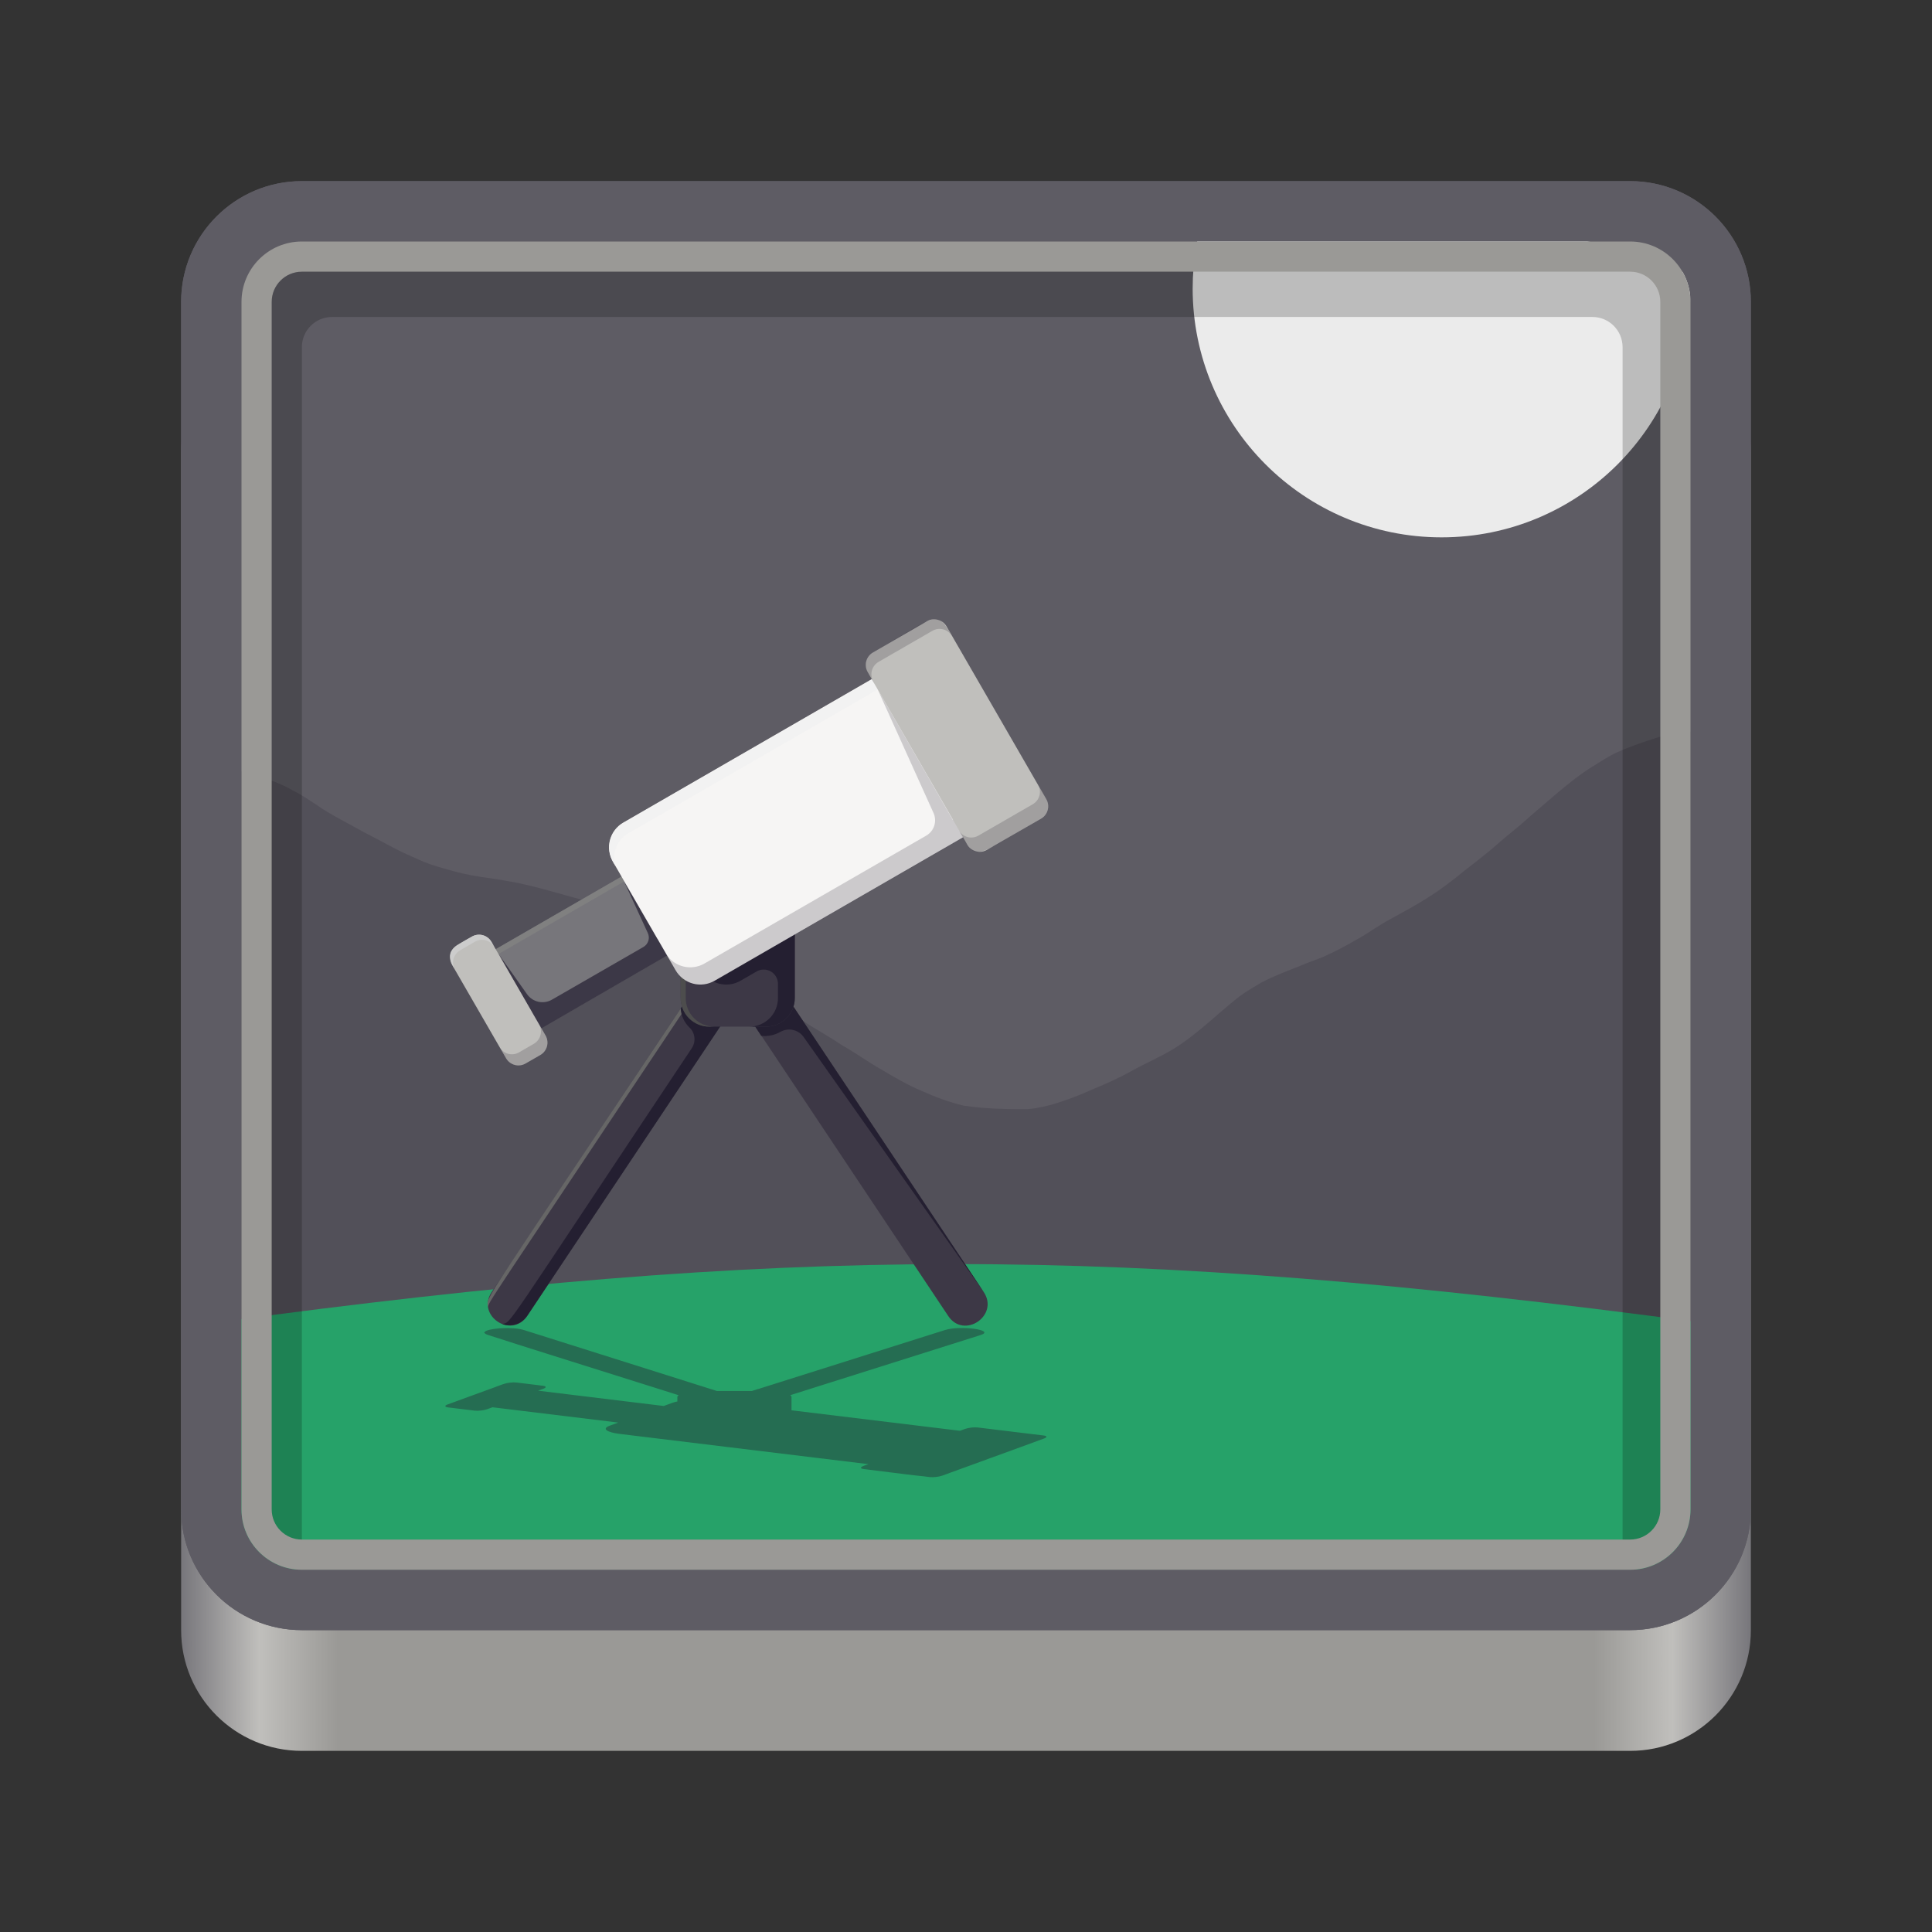 <svg fill="none" height="128" viewBox="0 0 128 128" width="128" xmlns="http://www.w3.org/2000/svg" xmlns:xlink="http://www.w3.org/1999/xlink">
  <rect x="0" y="0" width="128" height="128" fill="#333333" stroke="none"/>
  <linearGradient id="paint0_linear" gradientUnits="userSpaceOnUse" x1="12" x2="116" y1="64" y2="64">
    <stop offset="0" stop-color="#77767b"/>
    <stop offset=".05" stop-color="#c0bfbc"/>
    <stop offset=".1" stop-color="#9a9996"/>
    <stop offset=".9" stop-color="#9a9996"/>
    <stop offset=".95" stop-color="#c0bfbc"/>
    <stop offset="1" stop-color="#77767b"/>
  </linearGradient>
  <path d="m108 22h-88c-4.418 0-8 3.582-8 8v78c0 4.418 3.582 8 8 8h88c4.418 0 8-3.582 8-8v-78c0-4.418-3.582-8-8-8z" fill="url(#paint0_linear)"/>
  <path d="m108 12h-88c-4.418 0-8 3.582-8 8v80c0 4.418 3.582 8 8 8h88c4.418 0 8-3.582 8-8v-80c0-4.418-3.582-8-8-8z" fill="#5e5c64"/>
  <path d="m79.017 19.109c0-1.876.314-3.679.892-5.36 3.213.206 12.087.075 19.722 1.169 5.107.732 9.139 1.924 12.345 3.292.016.298.024.598.024.899 0 9.102-7.39 16.492-16.492 16.492-9.102 0-16.492-7.39-16.492-16.492z" fill="#ebebeb"/>
  <path d="m110.813 48.639c.738-.116 1.48-.233 2.228-.246.577.016 1.41.132 1.976.243l-.158 41.864h-102.786l0-39.693c.705.018 1.879-.039 2.579.065.533.082 1.072.141 1.589.301 1.081.286 2.16.626 3.136 1.183.712.353 1.357.818 2.019 1.253.876.556 1.809 1.014 2.711 1.526.852.431 1.684.901 2.54 1.324.663.292 1.312.622 2.002.849.45.148.91.267 1.365.399.81.229 1.642.37 2.476.48.614.085 1.222.206 1.832.312 1.972.417 3.88 1.092 5.856 1.496.53.11 1.041.294 1.566.42.452.107.892.261 1.344.37.602.138 1.211.254 1.795.459 1.001.318 1.905.876 2.743 1.499.748.53 1.403 1.173 2.086 1.78.626.584 1.29 1.128 1.905 1.725l.008.007c.643.617 1.294 1.241 2.064 1.697.708.435 1.431.844 2.12 1.312.887.493 1.704 1.101 2.589 1.598.865.512 1.737 1.025 2.667 1.413.896.404 1.824.752 2.782.977 1.29.196 2.601.229 3.905.235.601.018 1.19-.123 1.771-.261l.061-.015c1.017-.288 2.004-.671 2.965-1.11.834-.34 1.653-.716 2.439-1.156.914-.51 1.882-.918 2.778-1.462 1.575-.978 2.879-2.312 4.329-3.452.469-.347.975-.643 1.478-.938.856-.452 1.768-.781 2.664-1.143.47-.206.962-.355 1.433-.556.75-.339 1.483-.718 2.193-1.134.551-.294 1.059-.658 1.592-.982.467-.295.962-.543 1.442-.815.803-.432 1.585-.903 2.343-1.411.413-.301.828-.599 1.229-.917.753-.628 1.55-1.202 2.3-1.833.643-.566 1.299-1.118 1.967-1.655.805-.727 1.641-1.417 2.46-2.128.768-.636 1.544-1.27 2.399-1.787.503-.304.99-.64 1.529-.884.477-.218.97-.403 1.464-.58.714-.238 1.423-.508 2.171-.621z" fill="#241f31" opacity=".2"/>
  <path d="m14.25 87.625c37.964-5.126 59.54-5.208 98.5 0v16.375h-98.5z" fill="#26a269"/>
  <path clip-rule="evenodd" d="m108 16h-88c-2.209 0-4 1.791-4 4v80c0 2.209 1.791 4 4 4h88c2.209 0 4-1.791 4-4v-80c0-2.209-1.791-4-4-4zm-88-4h88c4.418 0 8 3.582 8 8v80c0 4.418-3.582 8-8 8h-88c-4.418 0-8-3.582-8-8v-80c0-4.418 3.582-8 8-8z" fill="#5e5c64" fill-rule="evenodd"/>
  <path d="m16.875 99.875v-77.875c0-2.761 2.239-5 5-5h84.154c2.75 0 4.984 2.221 5 4.971l.448 77.029c.013 2.205-1.772 4-3.977 4v-80c0-1.105-.895-2-2-2h-83.5c-1.105 0-2 .895-2 2v80c-1.726 0-3.125-1.399-3.125-3.125z" fill="#000" opacity=".2"/>
  <path clip-rule="evenodd" d="m108 102h-88c-1.105 0-2-.895-2-2v-80c0-1.105.895-2 2-2h88c1.105 0 2 .895 2 2v80c0 1.105-.895 2-2 2zm-88 2h88c2.209 0 4-1.791 4-4v-80c0-2.209-1.791-4-4-4h-88c-2.209 0-4 1.791-4 4v80c0 2.209 1.791 4 4 4z" fill="#9a9996" fill-rule="evenodd"/>
  <path d="m32.937 91.851-3.038 1.108c.008-.003.016-.007.026-.01l-.062.023-.198.072c-.225.082-.215.172.023.201l.446.054c.24.033.552.068.916.112l.067.007.325.04c.238.029.613-.015.838-.096l.347-.127 8.334 1.014-.575.21c-.522.19-.212.434.692.544l16.459 2.001-.285.1c-.026.009-.048.019-.064.029-.21.08-.195.167.037.195l.271.033c.032.005.065.01.1.014 1.875.228 2.916.373 3.579.433l.419.051c.237.029.613-.014.838-.096l6.736-2.457c.225-.082.215-.172-.023-.201l-4.369-.531c-.237-.029-.613.014-.838.096l-.337.123-11.161-1.357v-.882c0-.042-.03-.082-.086-.119l12.608-3.983c1.035-.329-1.319-.664-2.363-.331l-12.364 3.906-.017 0-.405.129h-.379.001-1.942l-12.774-4.035c-.389-.123-.962-.154-1.472-.125-.061.002-.121.005-.182.01l.013.001c-.49.038-.892.129-.967.24-.025.031-.066.046.02.094.032.037.106.074.225.113l.689.218c1.267.416 4.142 1.312 10.566 3.338l1.267.401c0 .001 0 .001-.001.002l.084.026c-.055.037-.084.077-.084.118v.294c-.111.021-.22.051-.326.088l-.577.211-8.326-1.014.343-.125c.224-.082.214-.172-.024-.201l-.302-.037c-.029-.004-.058-.008-.088-.012l-.978-.12c-.035-.004-.072-.008-.108-.011l-.277-.034c-.238-.029-.613.014-.838.096l-.005.002c-.021.006-.041.012-.061.019l-.43.157c.018-.006.036-.012.054-.017zm36.171 3.48-6.143 2.244 4.635-1.693-1.927.708z" fill="#241f31" opacity=".4"/>
  <path d="m62.816 87.177-13.94-20.91-13.94 20.91c-1.04 1.559-3.398 0-2.363-1.573l15.121-22.682c.129-.195.305-.355.511-.465.206-.111.436-.168.67-.168s.464.058.67.168c.206.111.382.27.511.465l15.121 22.682c1.035 1.559-1.319 3.152-2.362 1.573z" fill="#3d3846"/>
  <path d="m48.876 62.294c-.475 0-.918.238-1.181.633-16.303 24.459-15.466 22.899-15.357 23.698.08-.472-.77.945 15.338-23.225.129-.195.305-.355.511-.466.206-.111.436-.169.67-.169.234 0 .464.058.67.169.206.111.382.271.511.466v-.472c-.128-.192-.3-.35-.503-.461-.203-.11-.429-.17-.66-.172z" fill="#666"/>
  <path d="m65.179 85.609-15.121-22.682c-.13-.195-.305-.354-.511-.465-.206-.111-.436-.168-.67-.168-.089.001-.178.012-.265.033-.184.035-.359.106-.516.209-.157.103-.291.236-.396.391l-2.604 3.884c.026.472.229.917.567 1.248.186.17.307.4.34.649.034.25-.022.503-.156.716-12.844 19.265-11.903 18.079-12.565 18.301.296.103.618.106.916.007.297-.099.554-.294.729-.555l13.949-20.91 1.56 2.362c.443.045.889-.049 1.276-.269.254-.143.551-.186.835-.121.284.065.534.233.7.471z" fill="#241f31"/>
  <path d="m46.986 58.566h3.78c.501 0.0.982.2 1.336.554.354.354.554.835.554 1.336v5.671c-0.0.501-.2.982-.554 1.336s-.835.554-1.336.554h-3.78c-.501-0-.982-.199-1.336-.554-.354-.354-.554-.835-.554-1.336v-5.671c0-.501.2-.982.554-1.336.354-.354.835-.553 1.336-.554z" fill="#3d3846"/>
  <path d="m45.431 66.126v-5.671c0-.248.049-.494.144-.723.095-.229.234-.438.41-.613.175-.175.384-.315.613-.41.229-.095.475-.144.723-.144h-.336c-.248-0-.494.049-.723.144-.229.095-.438.234-.613.41-.175.176-.315.384-.41.613-.095.229-.144.475-.144.723v5.671c0 .248.049.494.144.723s.234.438.41.613.384.315.613.41c.229.095.475.144.723.144h.336c-.248 0-.494-.049-.723-.144-.229-.095-.438-.234-.613-.41-.176-.175-.315-.384-.41-.613s-.144-.475-.144-.723z" fill="#4d4d4d"/>
  <path d="m50.767 58.566c-3.87 0-3.832-.043-4.253.066-.355.6-.269.605-.269 5.245l.236.411c.251.433.664.749 1.147.879.484.129.999.061 1.433-.189l1.087-.628c.142-.077.301-.116.462-.114.161.002.319.046.459.126s.257.195.339.334c.083.138.129.296.134.457v.974c0 .248-.049.494-.144.723s-.234.438-.41.613c-.176.175-.384.315-.613.41-.229.095-.475.144-.723.144h1.115c.501 0 .982-.199 1.336-.553.354-.354.554-.835.554-1.337v-5.671c0-.501-.199-.982-.554-1.337-.354-.354-.835-.553-1.336-.553z" fill="#241f31"/>
  <path d="m30.716 64.114 11.92-6.882 3.019 5.23-11.92 6.883z" fill="#77767b"/>
  <path d="m42.639 57.654 2.835 4.919.184-.109-3.019-5.231-11.922 6.885.18.317z" fill="#808080"/>
  <path d="m42.639 57.233-.298.17 2.362 4.116-1.157.671-2.193-3.78 1.569 3.412c.074.162.086.345.031.515-.054.17-.17.313-.324.402l-6.063 3.492c-.271.156-.59.205-.895.138-.305-.067-.574-.246-.754-.502l-1.89-2.67 2.188 3.823-2.127 1.229.666 1.101 11.903-6.885z" fill="#241f31" opacity=".7"/>
  <path d="m41.294 54.498 19.287-11.136 6.051 10.48-19.287 11.135c-.434.251-.95.319-1.434.189s-.897-.447-1.148-.881l-4.161-7.207c-.251-.434-.318-.95-.189-1.434.13-.484.447-.897.881-1.147z" fill="#f6f5f4"/>
  <path d="m41.633 55.206 19.289-11.124 5.671 9.796.057-.033-6.058-10.453-19.274 11.123c-.216.123-.405.287-.557.484-.152.196-.264.421-.33.66s-.083.49-.052.736.111.484.234.7l.146.255c-.113-.404-.088-.834.07-1.222s.441-.713.804-.923z" fill="#f2f2f2"/>
  <path d="m65.963 52.701-2.835 1.625-4.976-8.647 3.695 8.18c.12.264.139.563.052.84-.087.277-.274.511-.524.658l-14.7 8.477c-.417.241-.911.314-1.38.203s-.878-.396-1.144-.799l.619 1.073c.251.433.664.749 1.147.878s.999.061 1.433-.189l19.289-11.138z" fill="#241f31" opacity=".2"/>
  <path d="m57.829 43.231 3.593-2.075c.217-.125.475-.159.717-.094.242.065.449.223.574.44l6.606 11.442c.125.217.159.475.094.717-.065.242-.223.449-.44.574l-3.593 2.075c-.217.125-.475.159-.717.094-.242-.065-.448-.223-.574-.44l-6.606-11.442c-.125-.217-.159-.475-.094-.717.065-.242.223-.448.44-.574z" fill="#c0bfbc"/>
  <path d="m69.323 52.942-6.143-10.656z" fill="#000"/>
  <path d="m57.854 45.136c-.12-.213-.153-.465-.091-.703.062-.237.213-.441.422-.569l3.596-2.075c.213-.121.464-.154.702-.094.237.061.441.211.57.42-1.03-1.786-.945-1.361-5.24 1.115-.217.126-.375.332-.439.574s-.031.499.094.716l.472.785z" fill="#241f31" opacity=".2"/>
  <path d="m69.323 52.942-3.435-5.978 2.883 5.028c.125.217.159.474.094.716-.065.242-.223.448-.439.574l-3.596 2.075c-.108.064-.228.106-.352.123-.124.017-.251.01-.372-.022-.121-.032-.235-.088-.335-.165s-.183-.172-.245-.281c1.228 2.131.827 1.89 5.434-.78.109-.061.204-.142.282-.24s.134-.21.168-.33c.034-.12.044-.245.029-.369-.015-.124-.054-.243-.115-.352z" fill="#241f31" opacity=".2"/>
  <path d="m30.291 62.618.978-.565c.217-.125.475-.159.717-.094.242.065.449.223.574.44l3.584 6.208c.125.217.159.475.094.717-.065.242-.223.449-.44.574l-.978.564c-.217.125-.475.159-.717.094-.242-.065-.449-.223-.574-.44l-3.584-6.208c-.125-.217-.159-.475-.094-.717.065-.242.223-.449.44-.574z" fill="#c0bfbc"/>
  <path d="m30.14 64.25c-.125-.217-.159-.474-.095-.716.065-.242.223-.448.439-.574l.978-.567c.217-.125.474-.159.716-.094.242.065.448.223.574.439l-.198-.34c-.126-.217-.332-.375-.574-.439-.242-.065-.5-.031-.717.094-1.243.714-1.876.898-1.124 2.197z" fill="#ccc"/>
  <path d="m36.142 68.612-.43-.747c.125.217.159.474.094.716-.065.242-.223.448-.439.574l-.978.567c-.216.126-.474.16-.715.097-.242-.064-.449-.221-.575-.437l.43.747c.126.217.332.374.574.439.242.065.499.031.716-.094l.978-.567c.108-.062.202-.145.278-.244s.131-.212.163-.332c.032-.12.04-.246.023-.369-.017-.123-.057-.242-.12-.35z" fill="#241f31" opacity=".2"/>
</svg>
